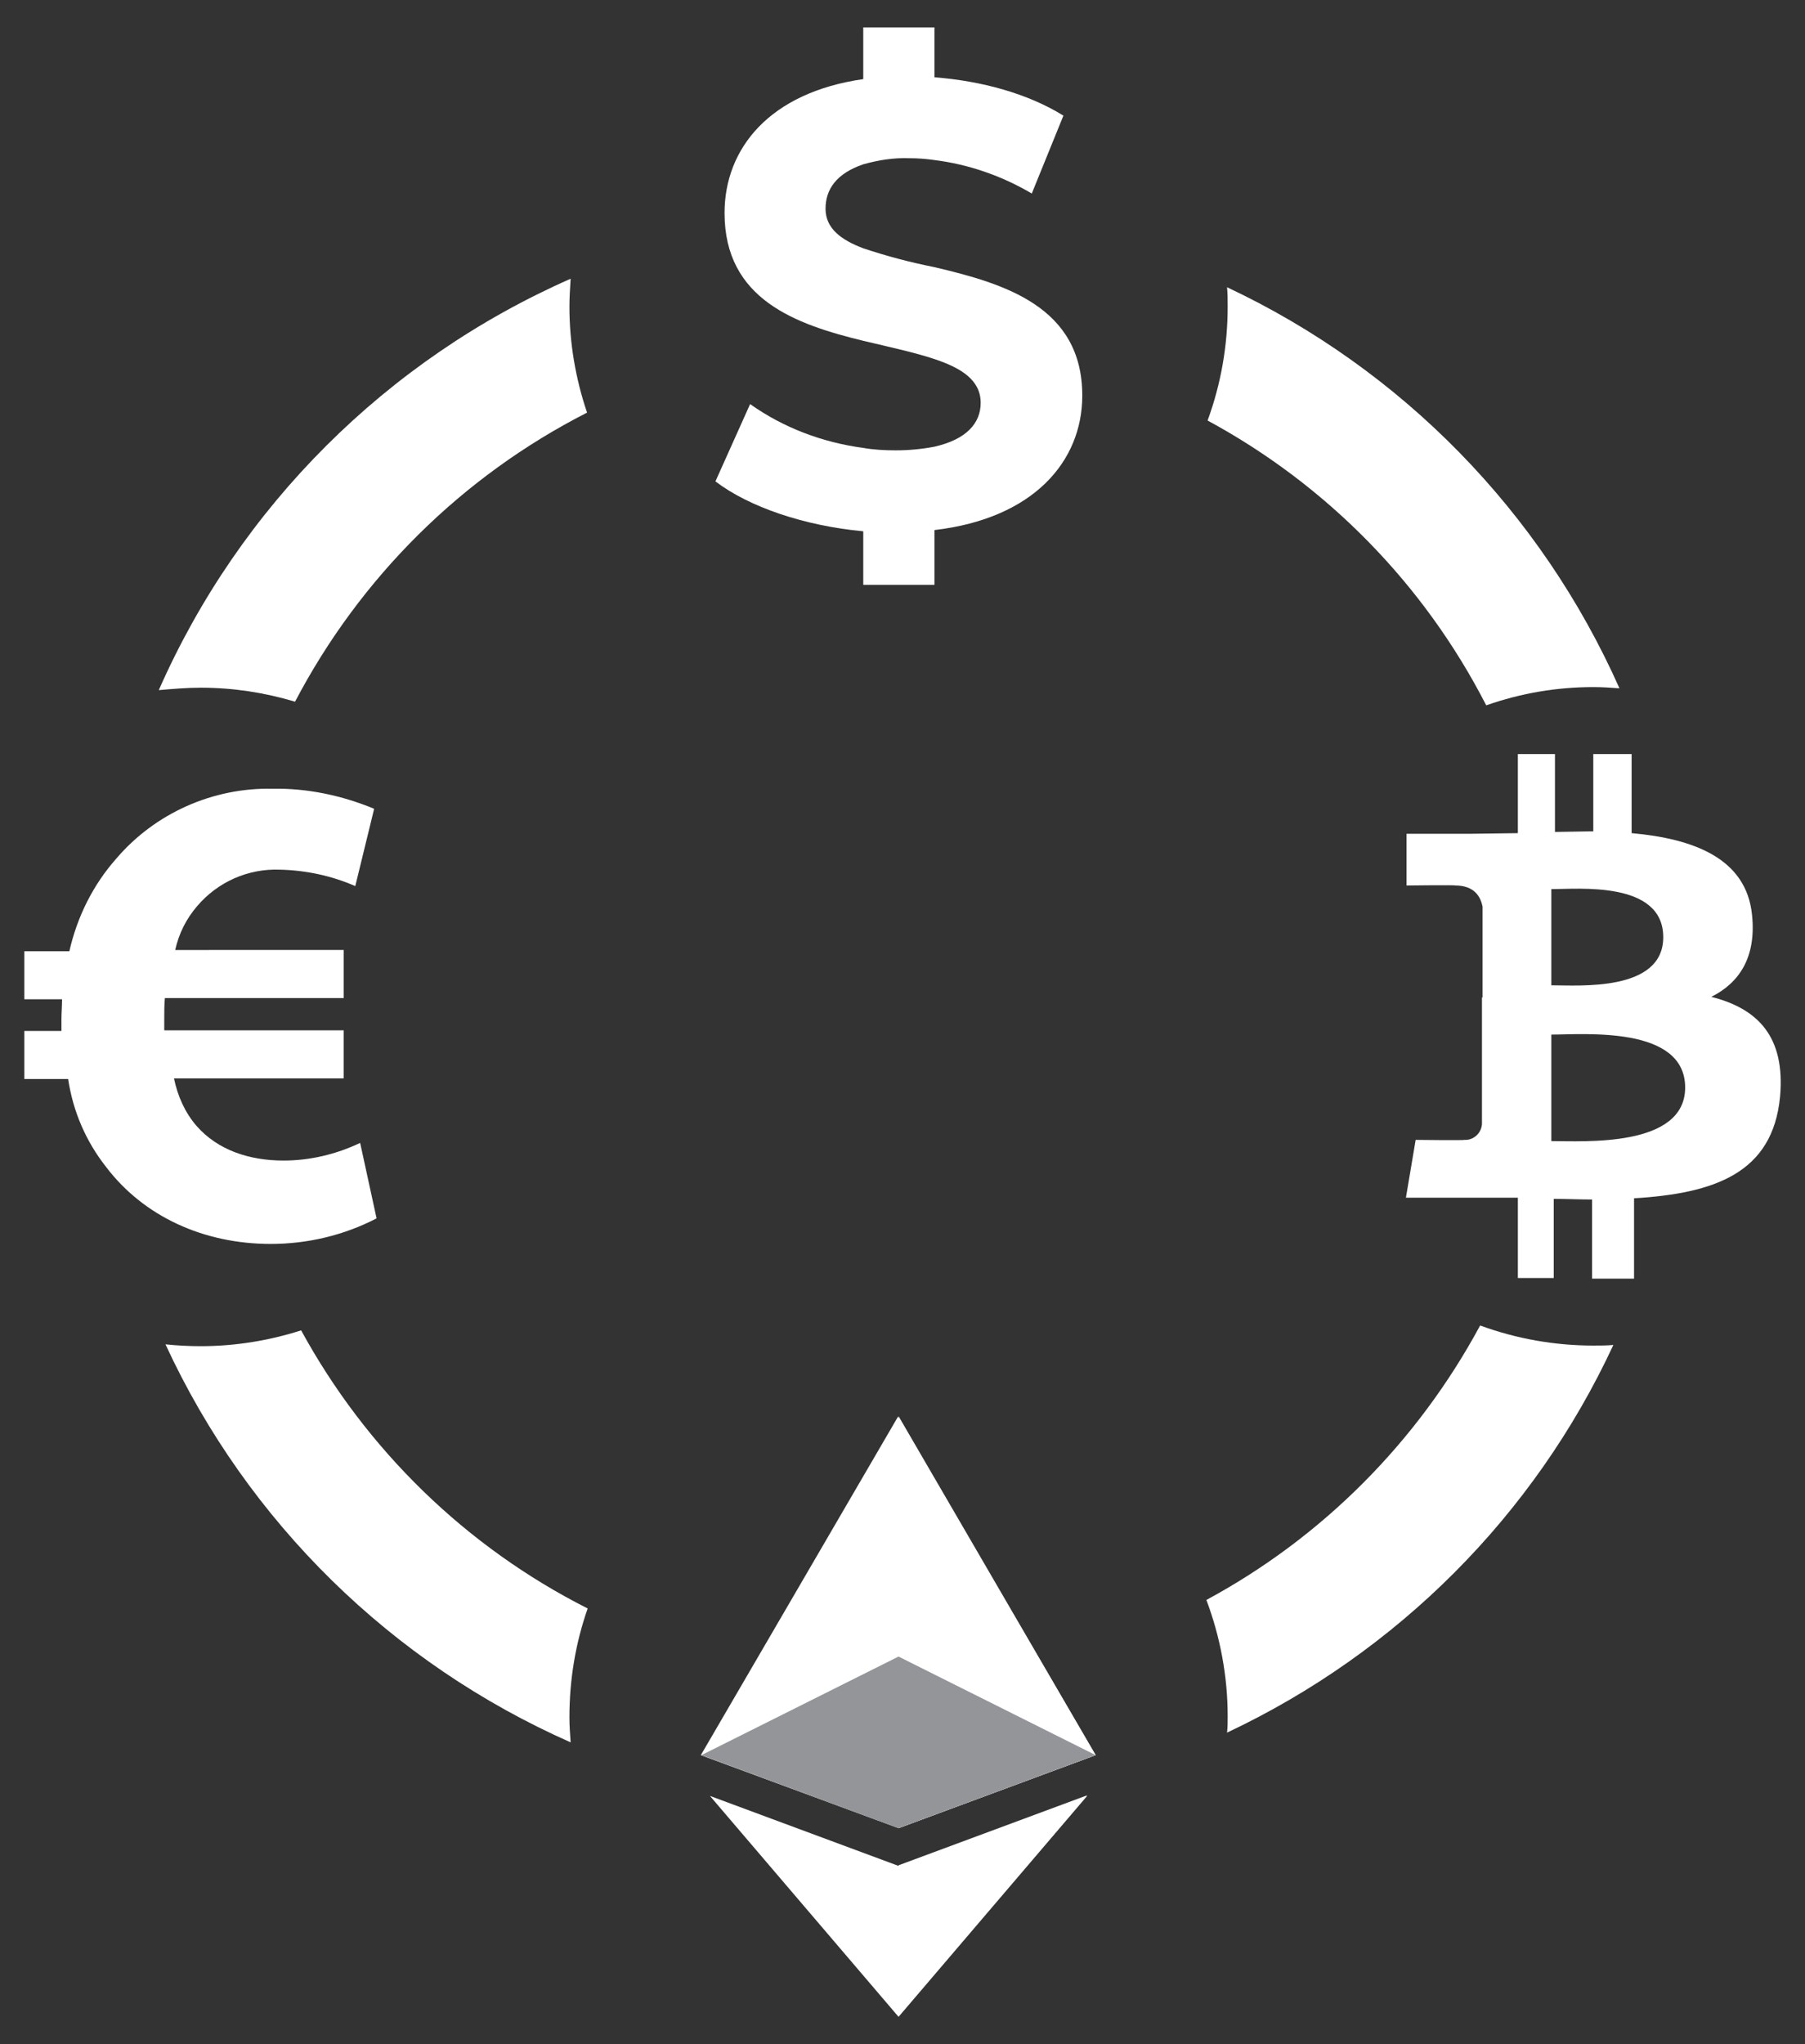 <?xml version="1.0" encoding="utf-8"?>
<!-- Generator: Adobe Illustrator 21.0.0, SVG Export Plug-In . SVG Version: 6.00 Build 0)  -->
<svg version="1.1" id="Layer_1" xmlns="http://www.w3.org/2000/svg" xmlns:xlink="http://www.w3.org/1999/xlink" x="0px" y="0px"
	 viewBox="0 0 296.7 335.9" style="enable-background:new 0 0 296.7 335.9;" xml:space="preserve">
<rect x="0" y="0" width="296.7" height="335.9" fill="#333333" stroke="none"/>
<style type="text/css">
	.st0{fill:#FFFFFF;}
	.st1{fill:#939598;}
</style>
<title>rate-icon</title>
<g>
	<path class="st0" d="M261.9,221.1c-6.3,0-12.6-1.1-18.6-3.3c-10.3,19.1-25.9,34.8-45,45.1c2.3,6.1,3.5,12.6,3.5,19.1
		c0,0.9,0,1.8-0.1,2.7c28-13.2,50.5-35.7,63.5-63.7C264.1,221.1,263,221.1,261.9,221.1z"/>
	<path class="st0" d="M244.3,115.9c5.7-2,11.6-3,17.6-3c1.5,0,2.9,0.1,4.3,0.2c-12.9-29-35.8-52.4-64.5-65.9
		c0.1,1.1,0.1,2.1,0.1,3.2c0,6.4-1.1,12.7-3.3,18.7C218.1,79.7,234.1,96,244.3,115.9z"/>
	<g>
		<path class="st0" d="M33,113c5.3,0,10.5,0.8,15.5,2.3c10.7-20.4,27.4-37,48-47.5c-1.9-5.6-2.9-11.5-2.9-17.4c0-1.5,0.1-3,0.2-4.6
			c-30.2,13.3-54.4,37.4-67.7,67.6C28.4,113.2,30.7,113,33,113z"/>
		<path class="st0" d="M96.6,264.3c-20-10.1-36.4-26.1-47.1-45.7c-5.3,1.7-10.9,2.6-16.5,2.6c-1.9,0-3.9-0.1-5.8-0.3
			c13.5,29.2,37.2,52.4,66.6,65.4c-0.1-1.4-0.2-2.7-0.2-4.1C93.6,276,94.6,270,96.6,264.3z"/>
	</g>
	<path class="st0" d="M153.6,43.9c-4-0.8-7.8-1.8-11.7-3.1c-3.7-1.4-6.2-3.3-6.2-6.5c0-3.2,1.8-5.8,6.2-7.3c2.5-0.7,5-1.1,7.6-1
		c1.4,0,2.7,0.1,4.1,0.3c5.6,0.7,11.1,2.6,16,5.5l5.2-12.8c-5.8-3.6-13.4-5.7-21.2-6.3V4.5h-11.7V13c-15.4,2.2-22.8,11.4-22.8,22
		c0,14.2,11.7,18.3,22.8,21c4.2,1,8.4,1.9,11.7,3c4.5,1.5,7.6,3.5,7.6,7.2c0,3.3-2.3,6-7.6,7.2c-2.1,0.4-4.2,0.6-6.4,0.6
		c-1.8,0-3.6-0.1-5.3-0.4c-6.7-0.9-13.1-3.3-18.6-7.2l-5.7,12.7c5.5,4.2,14.6,7.3,24.3,8.2v8.8h11.7v-9
		c16.3-1.9,24.3-11.3,24.3-22.1C177.9,50.4,165.1,46.6,153.6,43.9z"/>
	<path class="st0" d="M281.3,163.8c4.6-2.3,7.4-6.5,6.7-13.4c-0.9-9.4-9.7-12.6-19.8-13.5v-13h-6.3v12.7l-6.3,0.1v-12.8h-6.1v13
		c-1.7,0-5.8,0.1-7.5,0.1l0,0h-10.8v8.5c0,0,8.1-0.1,8,0c3.2,0,4.2,1.9,4.5,3.5v14.9h0.8h-0.9v20.8c-0.1,1.5-1.4,2.7-2.9,2.6
		c0,0,0,0,0,0c0.1,0.1-8,0-8,0l-1.6,9.5h10.2h8.2v13.2h5.9V197c2.2,0,4.2,0.1,6.3,0.1v13h6.9v-13.2c13.2-0.8,22.8-4.1,24-16.7
		C293.5,170.2,288.8,165.7,281.3,163.8z M255,146.1c4.4,0,18.4-1.4,18.4,7.9c0,9-13.9,7.9-18.4,7.9V146.1z M255,187.5V170
		c5.3,0,22-1.5,22,8.7C277,188.6,260.3,187.5,255,187.5z"/>
	<path class="st0" d="M59.2,187.8c-4,1.9-8.3,2.9-12.6,2.9c-5.6,0-10.8-1.7-14.3-5.7c-1.9-2.2-3.1-4.9-3.7-7.8h27.9v-7.9H27v-1.8
		c0-1.2,0-2.3,0.1-3.5h29.4v-7.9H28.8c0.6-2.7,1.8-5.1,3.6-7.2c3.4-4,8.4-6.2,13.6-6c4.3,0.1,8.5,1,12.4,2.7l3.1-12.7
		c-5.3-2.2-11-3.4-16.7-3.3c-9.8-0.2-19.3,4-25.7,11.5c-3.8,4.3-6.4,9.5-7.7,15.2H4v7.9h6.2c0,1.2-0.1,2.2-0.1,3.3v1.9H4v7.9h7.2
		c0.8,5.3,2.9,10.2,6.2,14.4c6.2,8.2,16.1,12.7,27.1,12.7c6,0,12-1.4,17.4-4.2L59.2,187.8z"/>
	<path class="st0" d="M180.1,288.4l-32.4,12l-32.5-12l32.4-55.6L180.1,288.4z"/>
	<path class="st0" d="M178.7,295.1l-31,36.3l-31-36.3l31,11.5L178.7,295.1z"/>
	<path class="st0" d="M147.7,306.5l31-11.5l-31,36.3V306.5z"/>
	<path class="st0" d="M180.1,288.4l-32.4,12v-67.7L180.1,288.4z"/>
	<polygon class="st1" points="115.3,288.4 147.7,272.2 180.1,288.4 147.7,300.4 	"/>
</g>
</svg>
